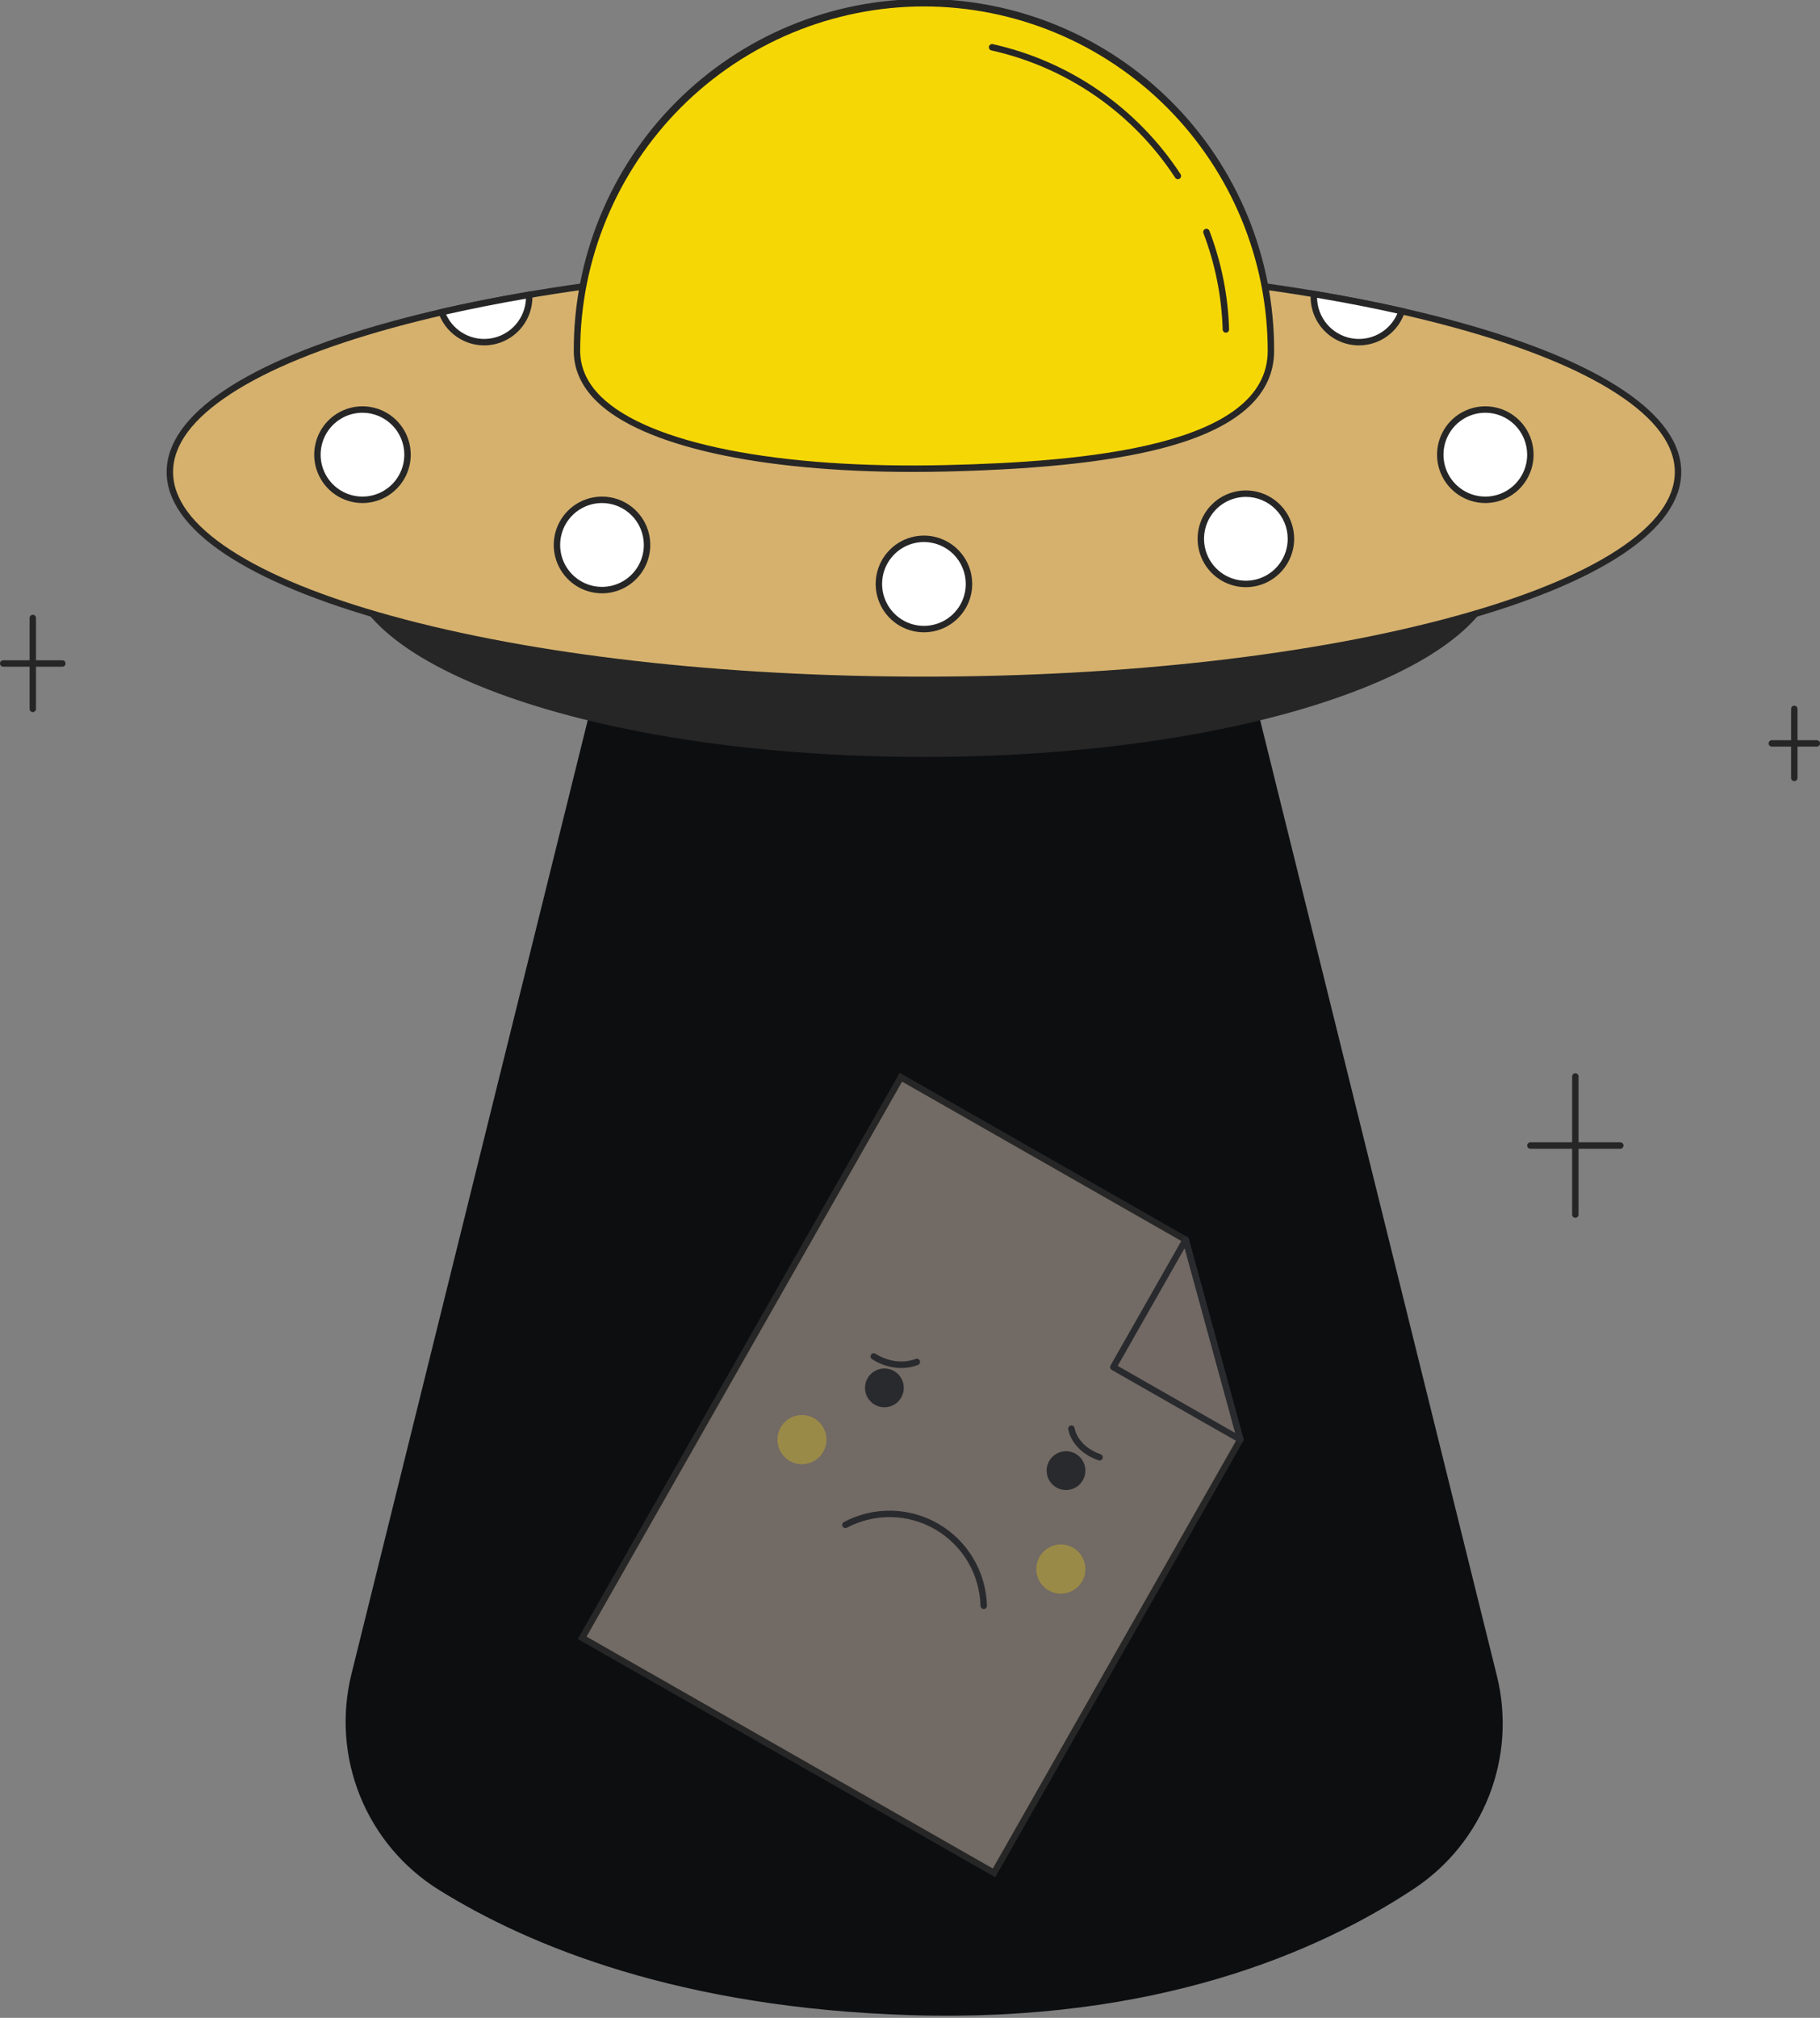 <svg width="120" height="133" viewBox="0 0 120 133" fill="none" xmlns="http://www.w3.org/2000/svg">
<rect x="0" y="0" width="120" height="133" fill="#808080" stroke="none"/>
<g clip-path="url(#clip0_115_9807)">
<path d="M38.937 46.723L23.173 110.336C22.509 113.011 22.708 115.829 23.742 118.384C24.776 120.939 26.592 123.1 28.929 124.557C34.942 128.302 44.883 132.356 60.084 132.821C76.198 133.314 86.917 128.678 93.256 124.469C95.496 122.981 97.221 120.834 98.195 118.325C99.169 115.815 99.343 113.065 98.695 110.452L82.902 46.723" fill="#0D0E10"/>
<path d="M60.919 49.678C81.819 49.678 98.762 43.955 98.762 36.896C98.762 29.837 81.819 24.115 60.919 24.115C40.02 24.115 23.077 29.837 23.077 36.896C23.077 43.955 40.02 49.678 60.919 49.678Z" fill="#262626"/>
<path d="M60.919 49.89C50.789 49.89 41.262 48.557 34.093 46.135C26.853 43.689 22.865 40.408 22.865 36.896C22.865 33.384 26.852 30.103 34.093 27.657C41.262 25.236 50.789 23.902 60.919 23.902C71.05 23.902 80.577 25.235 87.746 27.657C94.986 30.103 98.973 33.384 98.973 36.896C98.973 40.408 94.986 43.689 87.746 46.135C80.577 48.557 71.05 49.89 60.919 49.89ZM60.919 24.327C50.834 24.327 41.355 25.653 34.228 28.059C27.174 30.442 23.289 33.581 23.289 36.896C23.289 40.212 27.174 43.351 34.228 45.733C41.355 48.14 50.834 49.466 60.919 49.466C71.005 49.466 80.484 48.14 87.61 45.733C94.665 43.351 98.55 40.212 98.55 36.896C98.55 33.581 94.665 30.442 87.61 28.059C80.484 25.653 71.005 24.327 60.919 24.327Z" fill="#262626"/>
<path d="M60.919 44.809C88.379 44.809 110.639 38.675 110.639 31.109C110.639 23.543 88.379 17.41 60.919 17.41C33.46 17.41 11.2 23.543 11.2 31.109C11.2 38.675 33.46 44.809 60.919 44.809Z" fill="#D6B16D"/>
<path d="M60.919 45.021C47.62 45.021 35.114 43.593 25.706 41.001C16.215 38.386 10.988 34.873 10.988 31.109C10.988 27.345 16.215 23.832 25.706 21.217C35.114 18.624 47.62 17.197 60.919 17.197C74.219 17.197 86.724 18.624 96.133 21.217C105.624 23.832 110.851 27.345 110.851 31.109C110.851 34.873 105.624 38.385 96.133 41.001C86.724 43.593 74.218 45.021 60.919 45.021ZM60.919 17.622C47.657 17.622 35.191 19.044 25.818 21.627C21.273 22.879 17.708 24.335 15.222 25.954C12.693 27.602 11.411 29.336 11.411 31.109C11.411 32.882 12.693 34.617 15.222 36.264C17.708 37.883 21.273 39.339 25.818 40.592C35.191 43.175 47.656 44.597 60.919 44.597C74.182 44.597 86.647 43.174 96.02 40.592C100.566 39.339 104.131 37.883 106.617 36.264C109.145 34.617 110.427 32.882 110.427 31.109C110.427 29.336 109.145 27.602 106.617 25.954C104.131 24.335 100.566 22.879 96.02 21.627C86.647 19.044 74.181 17.622 60.919 17.622V17.622Z" fill="#262626"/>
<path d="M83.796 23.125C83.796 29.181 73.316 30.608 62.387 30.867C50.48 31.149 38.043 29.088 38.043 23.125C38.06 17.059 40.478 11.248 44.767 6.965C49.055 2.682 54.864 0.277 60.92 0.277C66.976 0.277 72.785 2.682 77.074 6.965C81.362 11.248 83.78 17.059 83.797 23.125H83.796Z" fill="#F6D706"/>
<path d="M80.827 21.926C80.772 21.926 80.719 21.904 80.68 21.866C80.64 21.828 80.617 21.775 80.615 21.72C80.551 19.546 80.122 17.398 79.347 15.367C79.326 15.315 79.328 15.256 79.351 15.205C79.374 15.153 79.416 15.113 79.469 15.093C79.521 15.073 79.579 15.075 79.631 15.098C79.682 15.12 79.722 15.163 79.742 15.215C80.534 17.291 80.973 19.486 81.039 21.707C81.04 21.763 81.02 21.818 80.981 21.859C80.943 21.9 80.89 21.924 80.834 21.926H80.827Z" fill="#262626"/>
<path d="M77.663 11.811C77.628 11.811 77.594 11.802 77.562 11.786C77.531 11.769 77.505 11.744 77.486 11.715C74.691 7.442 70.341 4.43 65.362 3.322C65.309 3.309 65.263 3.275 65.233 3.228C65.204 3.181 65.195 3.125 65.206 3.071C65.218 3.017 65.25 2.97 65.296 2.939C65.342 2.909 65.398 2.897 65.453 2.908C70.54 4.04 74.985 7.117 77.841 11.483C77.861 11.515 77.873 11.552 77.875 11.59C77.876 11.628 77.868 11.666 77.85 11.7C77.831 11.733 77.805 11.761 77.772 11.781C77.739 11.801 77.702 11.811 77.663 11.811Z" fill="#262626"/>
<path d="M60.169 31.105C50.055 31.105 42.355 29.401 39.338 26.452C38.338 25.474 37.831 24.355 37.831 23.125C37.822 20.082 38.413 17.068 39.57 14.255C40.726 11.442 42.425 8.885 44.57 6.731C46.715 4.577 49.263 2.867 52.069 1.701C54.874 0.535 57.882 -0.065 60.919 -0.065C63.957 -0.065 66.965 0.535 69.77 1.701C72.575 2.867 75.124 4.577 77.268 6.731C79.413 8.885 81.112 11.442 82.269 14.255C83.425 17.068 84.016 20.082 84.008 23.125C84.008 25.981 81.734 28.084 77.248 29.373C73.797 30.366 68.938 30.923 62.392 31.079C61.639 31.096 60.898 31.105 60.169 31.105ZM60.919 0.424C54.91 0.43 49.149 2.824 44.9 7.08C40.651 11.336 38.261 17.106 38.254 23.124C38.254 24.236 38.718 25.253 39.633 26.148C42.787 29.233 51.29 30.917 62.382 30.654C71.484 30.439 83.585 29.423 83.585 23.125C83.579 17.106 81.188 11.336 76.939 7.08C72.69 2.824 66.929 0.431 60.919 0.424L60.919 0.424Z" fill="#262626"/>
<path d="M23.899 32.943C25.54 32.943 26.87 31.611 26.87 29.968C26.87 28.324 25.54 26.992 23.899 26.992C22.259 26.992 20.929 28.324 20.929 29.968C20.929 31.611 22.259 32.943 23.899 32.943Z" fill="white"/>
<path d="M23.899 33.155C23.27 33.155 22.654 32.968 22.131 32.618C21.608 32.268 21.2 31.77 20.959 31.187C20.718 30.605 20.655 29.964 20.778 29.346C20.901 28.727 21.204 28.16 21.649 27.714C22.094 27.268 22.661 26.964 23.278 26.841C23.896 26.718 24.536 26.782 25.117 27.023C25.699 27.264 26.196 27.673 26.545 28.197C26.895 28.721 27.082 29.337 27.082 29.968C27.081 30.813 26.745 31.623 26.148 32.22C25.552 32.818 24.743 33.154 23.899 33.155ZM23.899 27.204C23.354 27.204 22.82 27.366 22.366 27.67C21.913 27.974 21.559 28.405 21.35 28.91C21.141 29.415 21.087 29.971 21.193 30.507C21.3 31.043 21.562 31.535 21.948 31.922C22.334 32.308 22.826 32.571 23.361 32.678C23.896 32.785 24.451 32.73 24.955 32.521C25.459 32.312 25.89 31.957 26.193 31.503C26.497 31.048 26.658 30.514 26.658 29.968C26.658 29.235 26.367 28.532 25.849 28.014C25.332 27.496 24.631 27.205 23.899 27.204Z" fill="#262626"/>
<path d="M60.919 41.464C62.56 41.464 63.89 40.132 63.89 38.489C63.89 36.845 62.56 35.513 60.919 35.513C59.279 35.513 57.949 36.845 57.949 38.489C57.949 40.132 59.279 41.464 60.919 41.464Z" fill="white"/>
<path d="M60.919 41.676C60.29 41.676 59.675 41.489 59.151 41.139C58.628 40.788 58.22 40.291 57.979 39.708C57.738 39.126 57.675 38.485 57.798 37.867C57.921 37.248 58.224 36.68 58.669 36.235C59.114 35.789 59.681 35.485 60.298 35.362C60.916 35.239 61.556 35.302 62.137 35.544C62.719 35.785 63.216 36.193 63.565 36.718C63.915 37.242 64.102 37.858 64.102 38.489C64.101 39.334 63.765 40.144 63.169 40.741C62.572 41.339 61.763 41.675 60.919 41.676ZM60.919 35.725C60.374 35.725 59.84 35.887 59.386 36.191C58.933 36.495 58.579 36.926 58.37 37.431C58.162 37.936 58.107 38.492 58.213 39.028C58.32 39.563 58.583 40.056 58.968 40.442C59.354 40.829 59.846 41.092 60.381 41.199C60.916 41.305 61.471 41.25 61.975 41.041C62.479 40.832 62.91 40.478 63.213 40.024C63.516 39.569 63.678 39.035 63.678 38.489C63.677 37.756 63.386 37.053 62.869 36.535C62.352 36.017 61.651 35.726 60.919 35.725Z" fill="#262626"/>
<path d="M97.933 32.943C99.574 32.943 100.904 31.611 100.904 29.968C100.904 28.324 99.574 26.992 97.933 26.992C96.292 26.992 94.962 28.324 94.962 29.968C94.962 31.611 96.292 32.943 97.933 32.943Z" fill="white"/>
<path d="M97.933 33.155C97.303 33.155 96.688 32.968 96.165 32.618C95.641 32.268 95.234 31.77 94.993 31.187C94.752 30.605 94.689 29.964 94.812 29.346C94.934 28.727 95.237 28.16 95.683 27.714C96.128 27.268 96.695 26.964 97.312 26.841C97.929 26.718 98.569 26.782 99.151 27.023C99.732 27.264 100.229 27.673 100.579 28.197C100.929 28.721 101.115 29.337 101.115 29.968C101.114 30.813 100.779 31.623 100.182 32.22C99.586 32.818 98.777 33.154 97.933 33.155ZM97.933 27.204C97.387 27.204 96.854 27.366 96.4 27.67C95.946 27.974 95.593 28.405 95.384 28.91C95.175 29.415 95.121 29.971 95.227 30.507C95.333 31.043 95.596 31.535 95.982 31.922C96.368 32.308 96.859 32.571 97.395 32.678C97.93 32.785 98.485 32.73 98.989 32.521C99.493 32.312 99.924 31.957 100.227 31.503C100.53 31.048 100.692 30.514 100.692 29.968C100.691 29.235 100.4 28.532 99.883 28.014C99.366 27.496 98.665 27.205 97.933 27.204Z" fill="#262626"/>
<path d="M82.146 38.489C83.786 38.489 85.116 37.156 85.116 35.513C85.116 33.87 83.786 32.538 82.146 32.538C80.505 32.538 79.175 33.87 79.175 35.513C79.175 37.156 80.505 38.489 82.146 38.489Z" fill="white"/>
<path d="M82.146 38.701C81.516 38.701 80.901 38.514 80.377 38.163C79.854 37.813 79.446 37.315 79.205 36.733C78.965 36.151 78.901 35.51 79.024 34.891C79.147 34.273 79.45 33.705 79.895 33.259C80.34 32.813 80.907 32.51 81.525 32.387C82.142 32.264 82.782 32.327 83.364 32.568C83.945 32.81 84.442 33.218 84.792 33.742C85.141 34.266 85.328 34.883 85.328 35.513C85.327 36.358 84.992 37.168 84.395 37.766C83.798 38.364 82.989 38.7 82.146 38.701ZM82.146 32.75C81.6 32.75 81.066 32.912 80.613 33.215C80.159 33.519 79.805 33.951 79.596 34.456C79.388 34.96 79.333 35.516 79.439 36.052C79.546 36.588 79.809 37.081 80.194 37.467C80.58 37.853 81.072 38.117 81.607 38.223C82.142 38.33 82.697 38.275 83.201 38.066C83.705 37.857 84.136 37.503 84.439 37.048C84.743 36.594 84.904 36.06 84.904 35.513C84.904 34.781 84.613 34.078 84.096 33.56C83.578 33.042 82.877 32.751 82.146 32.75Z" fill="#262626"/>
<path d="M39.693 38.894C41.334 38.894 42.664 37.561 42.664 35.918C42.664 34.275 41.334 32.943 39.693 32.943C38.052 32.943 36.722 34.275 36.722 35.918C36.722 37.561 38.052 38.894 39.693 38.894Z" fill="white"/>
<path d="M39.693 39.106C39.063 39.106 38.448 38.919 37.925 38.569C37.401 38.218 36.994 37.721 36.753 37.138C36.512 36.556 36.449 35.915 36.572 35.297C36.694 34.678 36.998 34.11 37.443 33.664C37.888 33.219 38.455 32.915 39.072 32.792C39.689 32.669 40.329 32.732 40.911 32.974C41.492 33.215 41.989 33.623 42.339 34.148C42.689 34.672 42.875 35.288 42.875 35.918C42.874 36.764 42.539 37.574 41.942 38.171C41.346 38.769 40.537 39.105 39.693 39.106ZM39.693 33.155C39.147 33.155 38.614 33.317 38.16 33.62C37.706 33.924 37.352 34.355 37.143 34.86C36.934 35.365 36.88 35.921 36.986 36.457C37.092 36.993 37.355 37.486 37.741 37.872C38.127 38.259 38.618 38.522 39.154 38.629C39.689 38.735 40.244 38.681 40.748 38.471C41.252 38.262 41.683 37.908 41.986 37.454C42.289 36.999 42.451 36.465 42.451 35.918C42.45 35.186 42.16 34.483 41.642 33.965C41.125 33.447 40.424 33.156 39.693 33.155Z" fill="#262626"/>
<path d="M92.419 20.509C92.198 21.181 91.745 21.752 91.142 22.119C90.538 22.487 89.824 22.627 89.127 22.515C88.43 22.402 87.795 22.045 87.337 21.507C86.879 20.969 86.627 20.285 86.627 19.578C86.627 19.511 86.629 19.446 86.634 19.381C88.663 19.72 90.595 20.096 92.419 20.509Z" fill="white"/>
<path d="M89.597 22.765C88.754 22.764 87.945 22.428 87.348 21.83C86.751 21.233 86.416 20.422 86.415 19.577C86.415 19.506 86.418 19.436 86.422 19.367L86.438 19.133L86.668 19.172C88.709 19.513 90.659 19.893 92.466 20.302L92.694 20.354L92.621 20.576C92.412 21.213 92.007 21.768 91.463 22.161C90.921 22.554 90.267 22.766 89.597 22.765ZM86.839 19.631C86.851 20.263 87.08 20.871 87.486 21.355C87.892 21.839 88.451 22.169 89.071 22.29C89.691 22.411 90.333 22.315 90.89 22.019C91.448 21.723 91.888 21.244 92.135 20.663C90.475 20.292 88.696 19.945 86.839 19.631Z" fill="#262626"/>
<path d="M34.893 19.578C34.893 20.279 34.645 20.957 34.194 21.494C33.743 22.03 33.117 22.39 32.427 22.509C31.737 22.629 31.027 22.5 30.423 22.146C29.818 21.793 29.358 21.236 29.123 20.576C30.94 20.16 32.865 19.778 34.889 19.435C34.891 19.481 34.893 19.529 34.893 19.578Z" fill="white"/>
<path d="M31.922 22.765C31.265 22.764 30.625 22.56 30.088 22.181C29.551 21.802 29.144 21.266 28.923 20.647L28.843 20.422L29.075 20.369C30.901 19.951 32.845 19.567 34.852 19.226L35.085 19.186L35.099 19.422C35.102 19.473 35.104 19.525 35.104 19.578C35.103 20.422 34.767 21.233 34.171 21.83C33.575 22.427 32.766 22.764 31.922 22.765ZM29.413 20.727C29.671 21.293 30.112 21.754 30.664 22.037C31.216 22.32 31.848 22.409 32.456 22.288C33.065 22.168 33.615 21.846 34.019 21.373C34.422 20.901 34.654 20.307 34.679 19.686C32.854 20 31.085 20.35 29.413 20.727Z" fill="#262626"/>
<path d="M65.541 123.444L38.385 107.95L59.4 71.001L78.178 81.715L81.783 94.887L65.541 123.444Z" fill="#726A64"/>
<path opacity="0.3" d="M69.946 105.04C70.839 105.04 71.564 104.314 71.564 103.42C71.564 102.525 70.839 101.799 69.946 101.799C69.053 101.799 68.328 102.525 68.328 103.42C68.328 104.314 69.053 105.04 69.946 105.04Z" fill="#F6D706"/>
<path opacity="0.3" d="M52.875 96.507C53.769 96.507 54.493 95.781 54.493 94.887C54.493 93.992 53.769 93.266 52.875 93.266C51.982 93.266 51.258 93.992 51.258 94.887C51.258 95.781 51.982 96.507 52.875 96.507Z" fill="#F6D706"/>
<path d="M65.62 123.733L38.096 108.029L59.321 70.712L78.359 81.575L82.01 94.916L65.62 123.733ZM38.673 107.871L65.461 123.155L81.556 94.858L77.997 81.856L59.479 71.291L38.673 107.871Z" fill="#262626"/>
<path opacity="0.3" d="M78.178 81.715L73.405 90.106L81.783 94.887L78.178 81.715Z" fill="#726A64"/>
<path d="M81.783 95.099C81.746 95.099 81.71 95.089 81.678 95.071L73.3 90.291C73.251 90.263 73.215 90.217 73.201 90.162C73.186 90.108 73.193 90.05 73.221 90.001L77.994 81.609C78.014 81.573 78.045 81.543 78.083 81.525C78.12 81.506 78.162 81.499 78.204 81.504C78.246 81.509 78.285 81.526 78.316 81.554C78.348 81.581 78.371 81.618 78.382 81.658L81.987 94.829C81.996 94.861 81.997 94.894 81.991 94.926C81.985 94.958 81.971 94.988 81.951 95.014C81.932 95.04 81.906 95.061 81.877 95.075C81.848 95.09 81.816 95.097 81.783 95.097V95.099ZM73.694 90.027L81.444 94.449L78.109 82.265L73.694 90.027Z" fill="#292A2E"/>
<path d="M58.312 92.755C59.017 92.755 59.589 92.183 59.589 91.476C59.589 90.77 59.017 90.198 58.312 90.198C57.607 90.198 57.035 90.77 57.035 91.476C57.035 92.183 57.607 92.755 58.312 92.755Z" fill="#292A2E"/>
<path d="M70.287 98.208C70.992 98.208 71.563 97.636 71.563 96.93C71.563 96.224 70.992 95.651 70.287 95.651C69.582 95.651 69.01 96.224 69.01 96.93C69.01 97.636 69.582 98.208 70.287 98.208Z" fill="#292A2E"/>
<path d="M64.861 106.051C64.806 106.051 64.753 106.029 64.713 105.991C64.674 105.952 64.651 105.9 64.649 105.844C64.622 104.822 64.336 103.823 63.816 102.943C63.296 102.062 62.56 101.329 61.678 100.813C60.797 100.297 59.798 100.015 58.777 99.994C57.756 99.973 56.746 100.213 55.844 100.692C55.819 100.705 55.792 100.714 55.764 100.717C55.736 100.72 55.708 100.718 55.681 100.71C55.654 100.702 55.628 100.689 55.606 100.671C55.585 100.653 55.566 100.631 55.553 100.606C55.54 100.581 55.532 100.553 55.53 100.525C55.527 100.497 55.53 100.468 55.539 100.442C55.548 100.415 55.562 100.39 55.58 100.368C55.598 100.347 55.621 100.329 55.646 100.317C56.612 99.804 57.693 99.548 58.786 99.571C59.879 99.594 60.948 99.895 61.892 100.448C62.836 101 63.623 101.785 64.18 102.727C64.736 103.669 65.044 104.738 65.073 105.833C65.074 105.889 65.053 105.944 65.014 105.984C64.976 106.025 64.923 106.049 64.867 106.051H64.861Z" fill="#292A2E"/>
<path d="M59.423 90.168C58.735 90.159 58.064 89.955 57.488 89.578C57.443 89.545 57.413 89.496 57.403 89.441C57.394 89.385 57.407 89.329 57.439 89.283C57.471 89.238 57.52 89.207 57.575 89.197C57.63 89.187 57.687 89.2 57.733 89.231C57.75 89.243 58.992 90.097 60.38 89.566C60.432 89.548 60.49 89.55 60.54 89.574C60.59 89.597 60.629 89.639 60.649 89.691C60.669 89.742 60.668 89.8 60.646 89.851C60.624 89.901 60.583 89.942 60.532 89.963C60.178 90.099 59.802 90.168 59.423 90.168Z" fill="#292A2E"/>
<path d="M72.499 96.264C72.475 96.264 72.452 96.26 72.43 96.252C70.644 95.63 70.441 94.25 70.433 94.192C70.426 94.136 70.441 94.08 70.475 94.035C70.509 93.99 70.559 93.96 70.615 93.953C70.671 93.945 70.728 93.96 70.772 93.995C70.817 94.029 70.846 94.079 70.854 94.135C70.861 94.185 71.042 95.318 72.57 95.852C72.617 95.868 72.657 95.901 72.682 95.944C72.708 95.987 72.717 96.038 72.709 96.088C72.7 96.137 72.675 96.182 72.637 96.214C72.598 96.246 72.55 96.264 72.5 96.264H72.499Z" fill="#292A2E"/>
<path d="M2.161 46.935C2.134 46.935 2.106 46.93 2.08 46.919C2.055 46.909 2.031 46.893 2.012 46.873C1.992 46.853 1.976 46.83 1.966 46.804C1.955 46.779 1.95 46.751 1.95 46.723V40.739C1.949 40.71 1.954 40.682 1.964 40.656C1.974 40.629 1.99 40.605 2.01 40.585C2.029 40.564 2.053 40.548 2.079 40.537C2.105 40.526 2.133 40.52 2.162 40.52C2.19 40.52 2.218 40.526 2.244 40.537C2.27 40.548 2.294 40.564 2.313 40.585C2.333 40.605 2.349 40.629 2.359 40.656C2.369 40.682 2.374 40.71 2.373 40.739V46.723C2.373 46.751 2.368 46.779 2.357 46.804C2.346 46.83 2.331 46.854 2.311 46.873C2.292 46.893 2.268 46.909 2.242 46.919C2.217 46.93 2.189 46.935 2.161 46.935Z" fill="#262626"/>
<path d="M4.111 43.943H0.212C0.156 43.943 0.102 43.921 0.062 43.881C0.022 43.841 0 43.787 0 43.731C0 43.675 0.022 43.621 0.062 43.581C0.102 43.541 0.156 43.519 0.212 43.519H4.111C4.167 43.519 4.221 43.541 4.261 43.581C4.301 43.621 4.323 43.675 4.323 43.731C4.323 43.787 4.301 43.841 4.261 43.881C4.221 43.921 4.167 43.943 4.111 43.943Z" fill="#262626"/>
<path d="M103.869 80.267C103.813 80.267 103.759 80.244 103.719 80.204C103.679 80.165 103.657 80.111 103.657 80.055V70.951C103.657 70.895 103.679 70.841 103.719 70.801C103.759 70.761 103.813 70.739 103.869 70.739C103.925 70.739 103.979 70.761 104.019 70.801C104.058 70.841 104.081 70.895 104.081 70.951V80.055C104.081 80.111 104.058 80.165 104.018 80.204C103.979 80.244 103.925 80.267 103.869 80.267Z" fill="#262626"/>
<path d="M106.835 75.715H100.904C100.848 75.715 100.794 75.693 100.754 75.653C100.714 75.613 100.692 75.559 100.692 75.503C100.692 75.447 100.714 75.393 100.754 75.353C100.794 75.313 100.848 75.291 100.904 75.291H106.835C106.891 75.291 106.945 75.313 106.985 75.353C107.025 75.393 107.047 75.447 107.047 75.503C107.047 75.559 107.025 75.613 106.985 75.653C106.945 75.693 106.891 75.715 106.835 75.715Z" fill="#262626"/>
<path d="M118.305 51.487C118.277 51.487 118.25 51.481 118.224 51.471C118.199 51.46 118.175 51.445 118.155 51.425C118.136 51.405 118.12 51.382 118.11 51.356C118.099 51.33 118.093 51.303 118.094 51.275V46.723C118.094 46.667 118.116 46.613 118.156 46.573C118.195 46.533 118.249 46.511 118.305 46.511C118.361 46.511 118.415 46.533 118.455 46.573C118.495 46.613 118.517 46.667 118.517 46.723V51.275C118.517 51.303 118.512 51.33 118.501 51.356C118.49 51.382 118.475 51.405 118.455 51.425C118.435 51.445 118.412 51.46 118.386 51.471C118.361 51.481 118.333 51.487 118.305 51.487Z" fill="#262626"/>
<path d="M119.788 49.211H116.823C116.795 49.211 116.767 49.206 116.742 49.195C116.716 49.184 116.693 49.169 116.673 49.149C116.653 49.129 116.638 49.106 116.627 49.08C116.616 49.055 116.611 49.027 116.611 48.999C116.611 48.971 116.616 48.944 116.627 48.918C116.638 48.892 116.653 48.869 116.673 48.849C116.693 48.829 116.716 48.814 116.742 48.803C116.767 48.792 116.795 48.787 116.823 48.787H119.788C119.845 48.787 119.898 48.809 119.938 48.849C119.978 48.889 120 48.943 120 48.999C120 49.055 119.978 49.109 119.938 49.149C119.898 49.189 119.845 49.211 119.788 49.211Z" fill="#262626"/>
</g>
<defs>
<clipPath id="clip0_115_9807">
<rect width="120" height="132.857" fill="white"/>
</clipPath>
</defs>
</svg>
